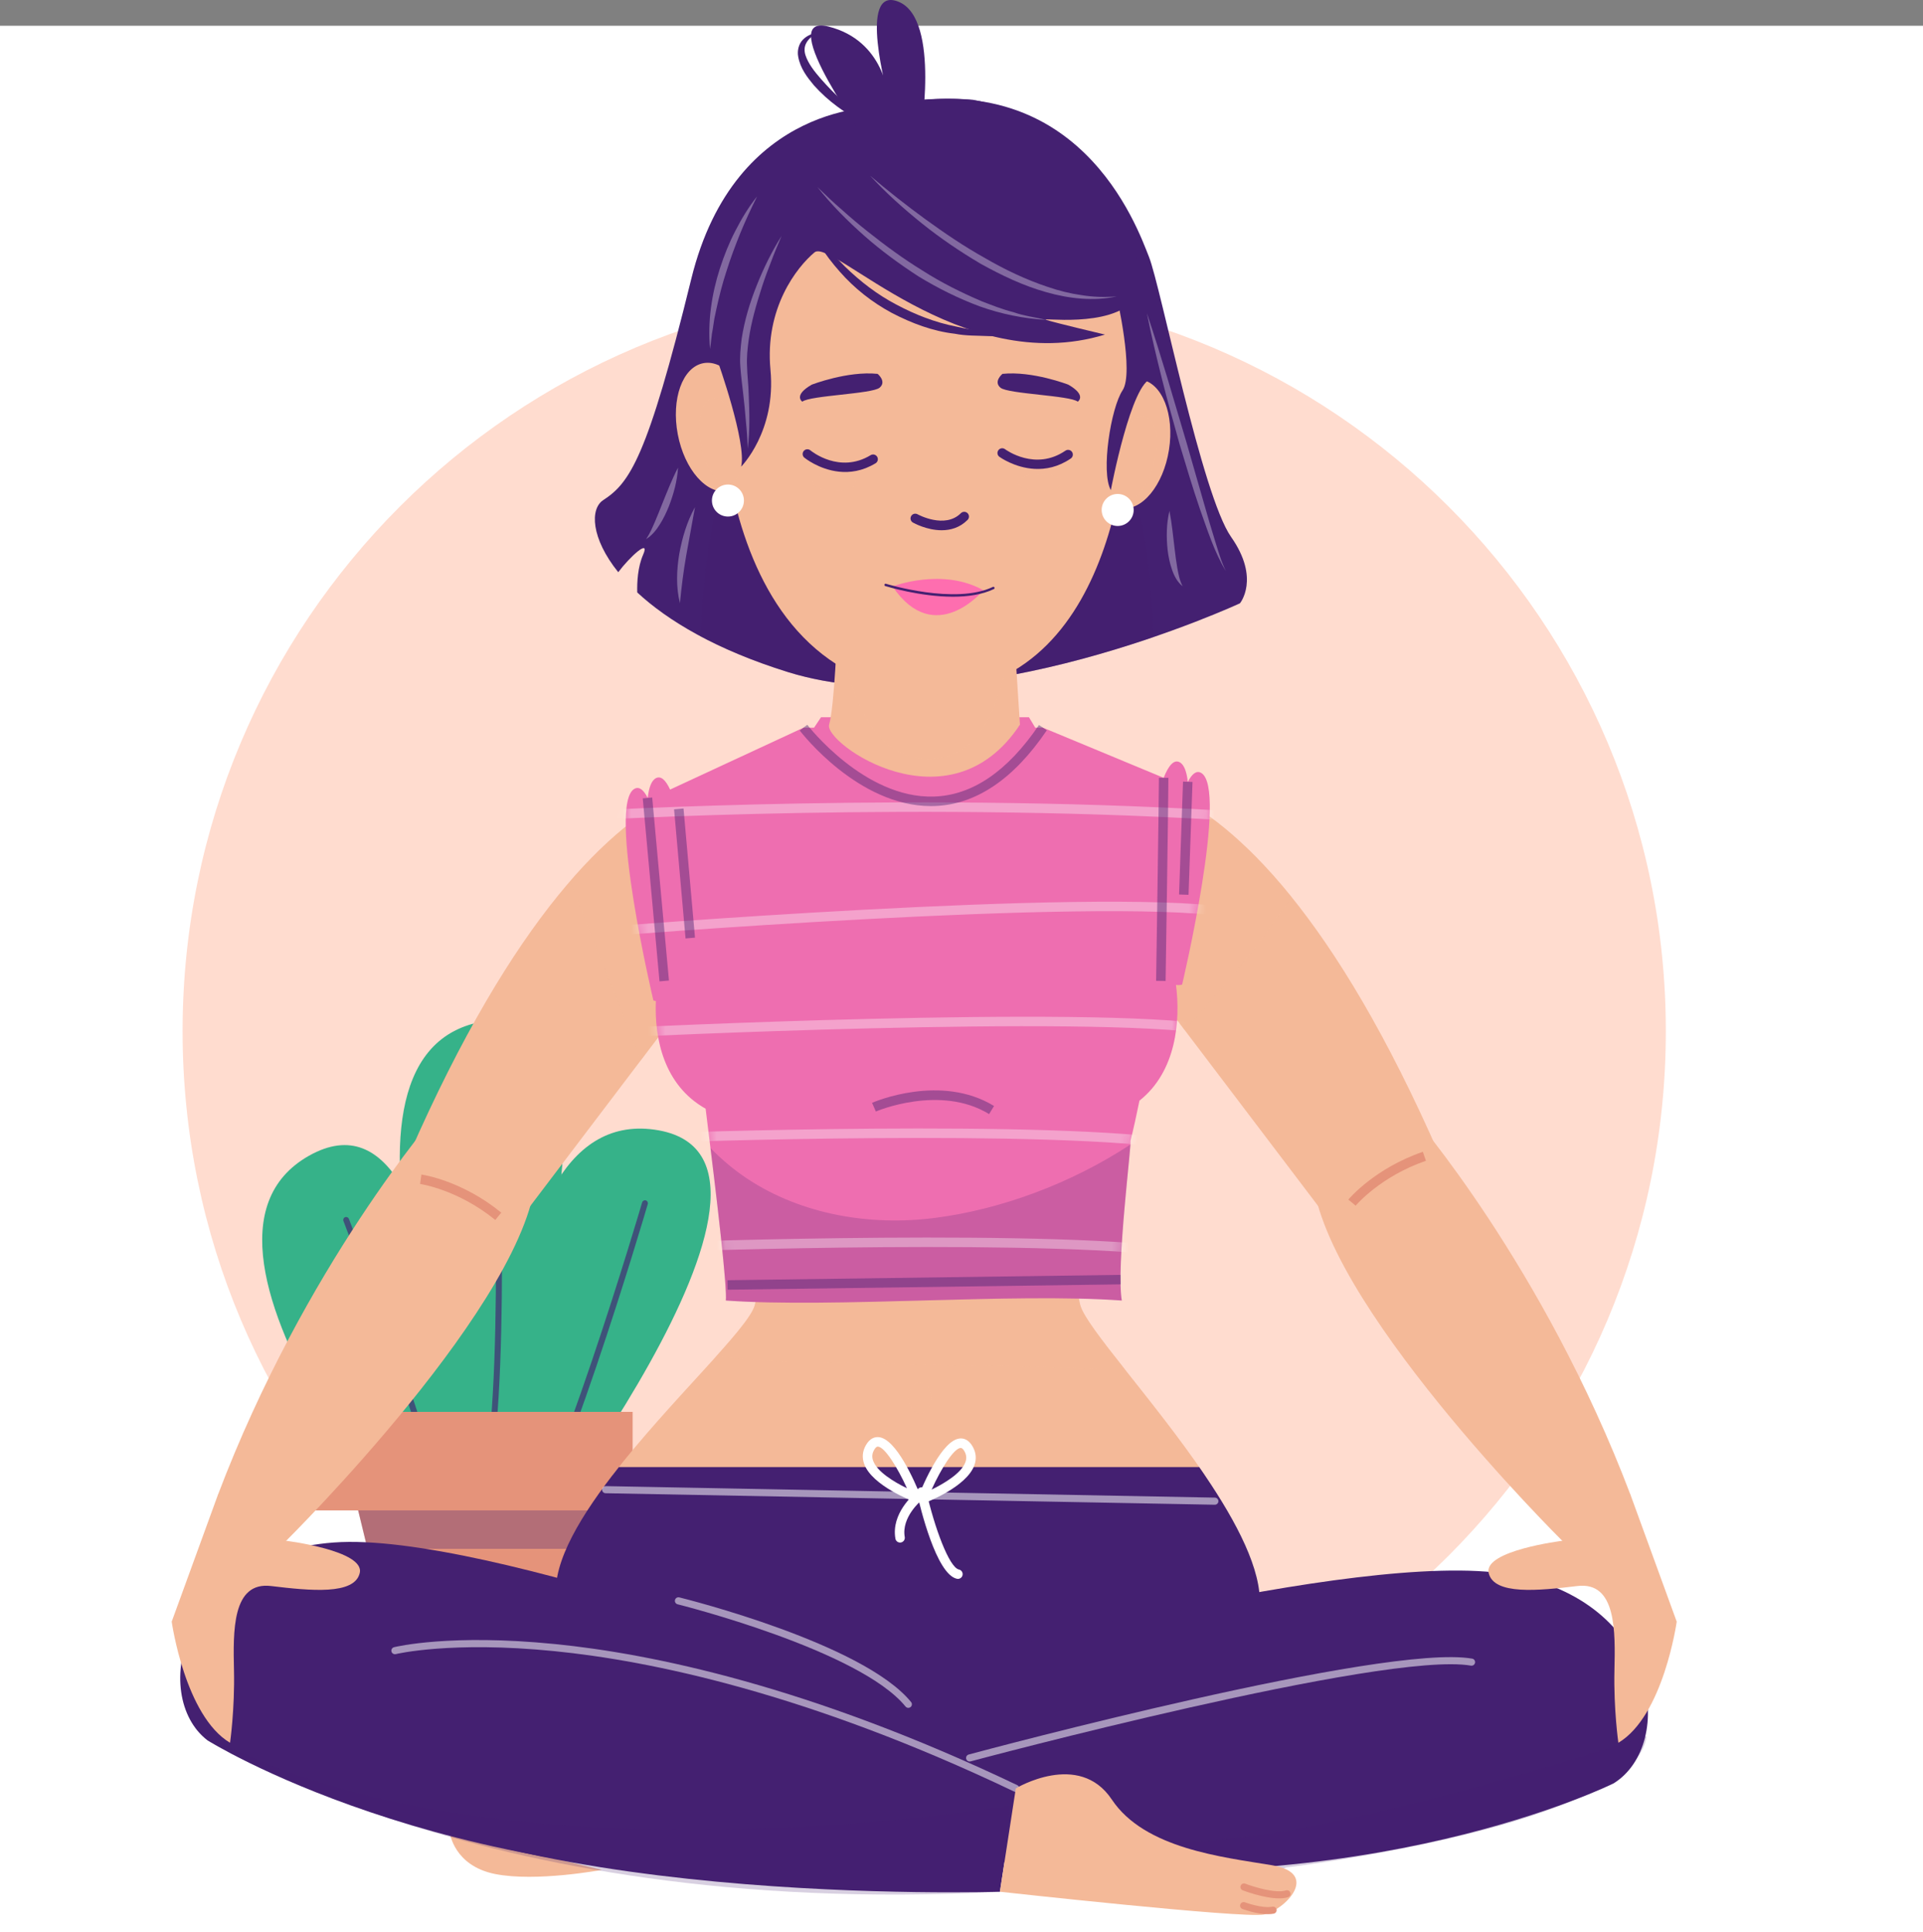 <svg width="224" height="225" viewBox="0 0 224 225" fill="none" xmlns="http://www.w3.org/2000/svg">
<rect x="0" y="0" width="224" height="225" fill="#808080" stroke="none"/>
<path d="M0 3H224V225H0V3Z" fill="white"/>
<path opacity="0.19" d="M107.656 206.464C155.367 206.464 194.043 167.787 194.043 120.077C194.043 72.367 155.367 33.69 107.656 33.69C59.946 33.69 21.269 72.367 21.269 120.077C21.269 167.787 59.946 206.464 107.656 206.464Z" fill="#FF4800"/>
<path d="M53.814 186.596C53.814 186.596 16.954 145.283 36.012 134.578C55.07 123.875 53.814 186.596 53.814 186.596Z" fill="#36B289"/>
<g opacity="0.66">
<path d="M53.744 186.93C53.597 186.899 53.481 186.773 53.472 186.615C52.852 175.681 40.132 142.519 40.004 142.185C39.936 142.008 40.024 141.811 40.2 141.743C40.376 141.677 40.574 141.764 40.641 141.939C41.168 143.306 53.529 175.535 54.155 186.577C54.165 186.765 54.021 186.927 53.833 186.938C53.803 186.938 53.773 186.937 53.744 186.93Z" fill="#442071"/>
</g>
<path d="M58.829 183.7C58.829 183.7 54.599 128.496 76.243 131.552C97.887 134.609 58.829 183.7 58.829 183.7Z" fill="#36B289"/>
<g opacity="0.66">
<path d="M58.571 183.924C58.472 183.81 58.457 183.64 58.546 183.509C64.688 174.441 74.701 140.363 74.801 140.02C74.854 139.839 75.043 139.735 75.225 139.788C75.406 139.842 75.51 140.032 75.457 140.212C75.046 141.616 65.313 174.735 59.111 183.891C59.005 184.048 58.792 184.088 58.636 183.983C58.612 183.965 58.59 183.946 58.571 183.924Z" fill="#442071"/>
</g>
<path d="M56.279 173.976C56.279 173.976 34.577 123.04 56.059 118.997C77.541 114.954 56.279 173.976 56.279 173.976Z" fill="#36B289"/>
<g opacity="0.66">
<path d="M56.106 174.27C55.975 174.194 55.907 174.037 55.949 173.885C58.861 163.326 57.422 127.838 57.407 127.481C57.4 127.291 57.546 127.133 57.735 127.125C57.924 127.118 58.082 127.264 58.09 127.452C58.151 128.915 59.548 163.406 56.608 174.066C56.558 174.249 56.37 174.355 56.188 174.305C56.159 174.296 56.132 174.285 56.106 174.27Z" fill="#442071"/>
</g>
<path d="M65.444 193.821H46.081L39.626 167.285H70.463L65.444 193.821Z" fill="#E5937A"/>
<path opacity="0.31" d="M67.99 180.364L70.463 167.285H39.626L42.807 180.364H67.99Z" fill="#442071"/>
<path d="M73.691 164.416H36.398V175.891H73.691V164.416Z" fill="#E5937A"/>
<path d="M50.835 129.799C50.835 129.799 35.505 147.372 25.364 174.133L33.329 179.432C33.329 179.432 61.948 151.095 62.462 136.504C62.462 136.504 54.956 125.331 50.835 129.799Z" fill="#F4B998"/>
<path d="M52.401 213.448C52.401 213.448 52.88 217.274 57.663 218.231C62.446 219.187 70.1 217.753 70.1 217.753L52.401 213.448Z" fill="#F4B998"/>
<path d="M76.425 189.096C76.425 189.096 92.958 196.212 103.74 209.827H113.084C113.084 209.827 127.101 188.478 138.242 186.002C138.242 186.002 134.289 166.818 108.412 167.746C108.412 167.746 80.38 164.033 76.425 189.096Z" fill="#442071"/>
<path d="M87.928 151.963C87.254 154.658 77.958 163.211 71.344 171.791H140.343C134.431 163.075 126.474 154.515 125.83 151.963C124.741 147.649 126.541 144.056 126.541 144.056H126.725C126.725 144.056 127.239 142.095 128.049 138.835C113.694 138.694 99.061 135.078 84.846 134.788C85.554 137.889 86.342 140.991 87.225 144.056C87.225 144.056 89.006 147.651 87.928 151.963Z" fill="#F4B998"/>
<path d="M72.089 170.843C67.763 176.3 64.352 181.854 64.781 186.001L109.062 194.144L135.889 189.531C135.889 189.531 146.75 186.189 146.746 186.172C146.594 181.874 143.474 176.286 139.689 170.842H72.089V170.843Z" fill="#442071"/>
<path d="M24.165 202.665C24.165 202.665 51.132 219.624 94.63 218.611C94.63 218.611 104.166 218.514 107.87 208.701C107.87 208.701 111.369 201.845 103.32 196.359C103.32 196.359 56.746 178.308 38.88 179.628C21.014 180.946 17.428 197.478 24.165 202.665Z" fill="#442071"/>
<path d="M187.973 207.67C187.973 207.67 159.353 221.955 116.182 216.774C116.182 216.774 106.705 215.762 104.055 205.643C104.055 205.643 101.297 198.486 109.884 193.799C109.884 193.799 158.127 180.31 175.763 183.336C193.399 186.364 195.223 203.156 187.973 207.67Z" fill="#442071"/>
<path d="M53.113 192.149C53.113 192.149 71.901 186.74 118.326 208.263L116.473 220.298C116.473 220.298 55.479 222.264 35.326 205.004C35.326 205.004 30.2 190.043 53.113 192.149Z" fill="#442071"/>
<path opacity="0.48" d="M108.484 162.766C108.484 163.752 107.884 164.551 107.144 164.551C106.405 164.551 105.805 163.752 105.805 162.766C105.805 161.78 106.405 160.981 107.144 160.981C107.885 160.981 108.484 161.78 108.484 162.766Z" fill="#F4B998"/>
<g opacity="0.53">
<path d="M105.806 198.885C105.686 198.885 105.566 198.833 105.484 198.733C100.108 192.133 79.14 186.875 78.929 186.823C78.707 186.767 78.571 186.542 78.626 186.321C78.682 186.1 78.901 185.966 79.127 186.018C80.001 186.235 100.578 191.397 106.127 198.208C106.272 198.386 106.245 198.647 106.068 198.792C105.99 198.854 105.897 198.885 105.806 198.885Z" fill="white"/>
</g>
<g opacity="0.53">
<path d="M118.326 208.677C118.266 208.677 118.205 208.665 118.149 208.638C94.007 197.122 75.681 193.385 64.559 192.277C52.539 191.077 46.165 192.609 46.101 192.625C45.873 192.673 45.653 192.543 45.6 192.321C45.544 192.099 45.68 191.874 45.903 191.82C46.166 191.755 52.485 190.241 64.642 191.453C75.829 192.567 94.256 196.323 118.505 207.889C118.712 207.989 118.799 208.236 118.701 208.442C118.63 208.59 118.481 208.677 118.326 208.677Z" fill="white"/>
</g>
<g opacity="0.53">
<path d="M112.948 205.132C112.765 205.132 112.597 205.01 112.547 204.826C112.488 204.605 112.62 204.377 112.839 204.317C114.811 203.788 161.25 191.36 171.484 193.152C171.709 193.19 171.861 193.405 171.82 193.631C171.782 193.854 171.569 194.005 171.341 193.967C161.28 192.228 113.536 204.988 113.056 205.118C113.018 205.128 112.983 205.132 112.948 205.132Z" fill="white"/>
</g>
<g opacity="0.53">
<path d="M141.51 175.23C141.508 175.23 141.504 175.23 141.502 175.23L70.54 173.891C70.312 173.886 70.129 173.697 70.134 173.468C70.138 173.24 70.292 173.07 70.556 173.062L141.518 174.401C141.746 174.406 141.929 174.595 141.924 174.823C141.921 175.05 141.736 175.23 141.51 175.23Z" fill="white"/>
</g>
<path d="M106.699 174.922C106.634 174.922 106.568 174.911 106.504 174.887C106.303 174.812 101.578 173.015 100.663 170.481C100.394 169.734 100.461 168.998 100.863 168.295C101.335 167.466 101.922 167.324 102.337 167.357C104.389 167.499 106.586 172.605 107.21 174.166C107.292 174.369 107.245 174.601 107.092 174.757C106.988 174.863 106.845 174.922 106.699 174.922ZM102.247 168.457C102.111 168.457 101.969 168.586 101.824 168.842C101.586 169.256 101.548 169.669 101.705 170.104C102.167 171.386 104.157 172.591 105.645 173.31C104.517 170.832 103.062 168.514 102.261 168.458C102.257 168.457 102.252 168.457 102.247 168.457Z" fill="white"/>
<path d="M107.068 174.912C106.915 174.756 106.869 174.524 106.95 174.321C107.574 172.76 109.771 167.654 111.824 167.512C112.238 167.479 112.826 167.621 113.298 168.45C113.7 169.152 113.768 169.888 113.497 170.636C112.582 173.171 107.857 174.969 107.657 175.042C107.593 175.066 107.528 175.077 107.462 175.077C107.317 175.078 107.173 175.021 107.068 174.912ZM111.901 168.615C111.099 168.671 109.645 170.989 108.517 173.467C110.005 172.749 111.996 171.544 112.458 170.263C112.615 169.828 112.577 169.415 112.339 169C112.193 168.744 112.051 168.615 111.914 168.615C111.91 168.614 111.904 168.614 111.901 168.615Z" fill="white"/>
<path d="M104.843 179.635C104.58 179.635 104.347 179.446 104.301 179.179C103.78 176.229 106.487 173.987 106.602 173.893C106.84 173.701 107.188 173.737 107.378 173.972C107.571 174.209 107.535 174.556 107.3 174.749C107.276 174.768 104.981 176.681 105.388 178.987C105.441 179.287 105.239 179.574 104.939 179.627C104.908 179.633 104.876 179.635 104.843 179.635Z" fill="white"/>
<path d="M111.582 183.866C111.545 183.866 111.505 183.862 111.467 183.854C109.05 183.336 107.166 175.451 106.813 173.875C106.747 173.577 106.934 173.282 107.232 173.215C107.533 173.151 107.825 173.336 107.892 173.634C108.835 177.839 110.558 182.53 111.698 182.773C111.997 182.837 112.187 183.131 112.122 183.428C112.067 183.689 111.838 183.866 111.582 183.866Z" fill="white"/>
<path opacity="0.21" d="M22.574 201.242C22.574 201.242 54.127 223.589 116.473 220.297L117.618 210.282C117.618 210.282 55.724 220.714 22.574 201.242Z" fill="#442071"/>
<path opacity="0.21" d="M149.841 217.469C149.841 217.469 190.641 212.601 191.8 202.169C191.8 202.169 144.741 217.932 131.528 213.76C131.528 213.76 144.51 219.555 149.841 217.469Z" fill="#442071"/>
<path d="M118.326 208.263C118.326 208.263 125.682 203.818 129.508 209.558C133.335 215.297 142.423 216.254 148.164 217.211C153.903 218.167 149.599 222.473 147.207 222.95C144.815 223.429 116.473 220.297 116.473 220.297L118.326 208.263Z" fill="#F4B998"/>
<path d="M149.002 221.071C147.224 221.071 144.877 220.178 144.757 220.131C144.544 220.049 144.438 219.81 144.52 219.596C144.601 219.383 144.838 219.274 145.055 219.358C145.969 219.709 148.594 220.532 149.782 220.143C149.999 220.066 150.233 220.188 150.305 220.405C150.377 220.623 150.26 220.856 150.042 220.928C149.741 221.03 149.384 221.071 149.002 221.071Z" fill="#E5937A"/>
<path d="M147.692 222.91C146.356 222.91 144.799 222.332 144.72 222.304C144.506 222.223 144.398 221.985 144.478 221.77C144.559 221.556 144.797 221.45 145.012 221.527C145.032 221.535 147.028 222.276 148.212 222.036C148.431 221.994 148.654 222.138 148.7 222.362C148.744 222.586 148.598 222.804 148.374 222.85C148.158 222.892 147.929 222.91 147.692 222.91Z" fill="#E5937A"/>
<path d="M91.58 91.134C91.58 91.134 69.936 79.837 45.363 139.878C45.363 139.878 50.946 149.362 56.482 147.408L86.025 108.479C86.027 108.48 99.904 93.928 91.58 91.134Z" fill="#F4B998"/>
<path opacity="0.48" d="M87.927 151.963C87.648 153.082 85.87 155.221 83.426 157.942C86.821 158.27 90.219 158.595 93.635 158.653C101.951 158.794 110.268 158.94 118.582 159.134C122.734 159.232 126.886 159.345 131.038 159.474C128.265 155.97 126.148 153.227 125.828 151.963C124.739 147.649 126.539 144.056 126.539 144.056H126.723C126.723 144.056 127.237 142.095 128.047 138.835C113.692 138.694 99.059 135.078 84.845 134.788C85.552 137.889 86.34 140.991 87.223 144.056C87.223 144.056 89.005 147.651 87.927 151.963Z" fill="#F4B998"/>
<path d="M25.363 174.132L20 188.845C20 188.845 21.543 199.828 26.797 202.95C26.797 202.95 27.357 199.049 27.256 194.515C27.154 189.981 27.023 184.151 31.572 184.696C36.121 185.242 41.317 185.774 41.907 183.168C42.496 180.562 33.327 179.429 33.327 179.429C33.327 179.429 29 169.178 25.363 174.132Z" fill="#F4B998"/>
<path d="M164.478 129.799C164.478 129.799 179.809 147.372 189.95 174.133L181.985 179.432C181.985 179.432 153.366 151.095 152.852 136.504C152.852 136.504 160.357 125.331 164.478 129.799Z" fill="#F4B998"/>
<path d="M123.733 91.134C123.733 91.134 145.377 79.837 169.95 139.878C169.95 139.878 164.366 149.362 158.83 147.408L129.288 108.479C129.288 108.479 115.41 93.928 123.733 91.134Z" fill="#F4B998"/>
<path opacity="0.33" d="M91.58 91.134C91.58 91.134 81.076 85.66 66.398 102.627C69.114 109.592 71.968 116.505 74.639 123.484L86.027 108.48C86.027 108.48 99.904 93.928 91.58 91.134Z" fill="#F4B998"/>
<path opacity="0.33" d="M150.441 104.452C134.969 85.272 123.732 91.134 123.732 91.134C115.409 93.928 129.286 108.48 129.286 108.48L137.968 119.92C142.594 115.145 146.686 109.925 150.441 104.452Z" fill="#F4B998"/>
<path d="M189.95 174.132L195.312 188.845C195.312 188.845 193.769 199.828 188.515 202.95C188.515 202.95 187.955 199.049 188.057 194.515C188.159 189.981 188.289 184.151 183.74 184.696C179.192 185.242 173.996 185.774 173.406 183.168C172.816 180.562 181.986 179.429 181.986 179.429C181.986 179.429 186.312 169.178 189.95 174.132Z" fill="#F4B998"/>
<path d="M139.886 89.988C139.341 89.704 138.832 90.145 138.362 91.056C138.23 89.865 137.933 89.035 137.408 88.762C136.729 88.409 136.109 89.169 135.548 90.577L121.48 84.737H120.589C120.189 84.063 119.929 83.63 119.86 83.527H95.635C95.566 83.631 95.277 84.063 94.828 84.737H93.597L78.057 91.948C77.552 90.858 77 90.311 76.404 90.62C75.88 90.893 75.582 91.723 75.45 92.914C74.98 92.002 74.472 91.562 73.926 91.846C70.667 93.541 76.11 116.509 76.11 116.509C76.11 116.509 76.222 116.551 76.397 116.569C76.219 120.936 77.321 126.374 82.195 129.114C83.597 140.276 84.715 150.004 84.549 151.449C97.25 152.341 117.973 150.537 130.673 151.449C129.981 147.507 131.878 132.85 131.676 132.898C132.043 131.418 132.394 129.833 132.728 128.175C137.043 124.765 137.516 118.832 136.984 114.689C137.412 114.769 137.702 114.651 137.702 114.651C137.702 114.651 143.144 91.684 139.886 89.988Z" fill="#EE6EB0"/>
<path opacity="0.21" d="M131.68 133.281C124.694 137.875 116.502 140.853 108.905 141.828C101.433 142.79 93.386 141.471 87.027 137.25C85.438 136.196 84.03 135 82.763 133.694C83.884 142.833 84.691 150.206 84.55 151.449C97.25 152.341 117.973 150.537 130.674 151.449C130.049 147.892 131.534 135.597 131.68 133.281Z" fill="#442071"/>
<path d="M143.407 62.532C139.99 57.668 135.206 33.348 133.838 29.914C132.471 26.48 125.635 7.024 102.737 12.46C102.737 12.46 85.648 11.602 80.521 32.488C75.395 53.376 73.344 56.237 70.268 58.239C68.717 59.249 68.821 62.659 72.016 66.635C73.35 64.854 75.77 62.639 74.917 64.589C74.283 66.038 74.197 67.811 74.229 68.991C77.742 72.252 83.357 75.646 91.8 78.269C112.99 84.85 144.432 70.258 144.432 70.258C144.432 70.258 146.825 67.397 143.407 62.532Z" fill="#442071"/>
<path opacity="0.37" d="M129.378 47.342C126.738 39.929 123.216 32.811 119.347 25.968C117.74 23.128 116.034 20.343 113.6 18.126C111.733 16.424 109.546 15.905 107.356 15.053C94.361 21.079 88.085 40.064 84.807 52.657C82.983 59.665 81.864 66.867 81.569 74.086C84.389 75.591 87.769 77.019 91.799 78.272C105.439 82.508 123.318 77.972 134.333 74.201C134.232 65.265 132.604 56.4 129.378 47.342Z" fill="#442071"/>
<path d="M97.531 73.221C97.531 73.221 97.213 82.248 96.578 84.388C95.943 86.526 110.551 96.885 118.808 84.388L118.173 74.552C118.173 74.552 102.614 62.054 97.531 73.221Z" fill="#F4B998"/>
<path opacity="0.48" d="M107.945 88.364C114.795 88.528 117.055 80.845 117.8 73.041C112.982 70.108 101.916 64.64 97.582 73.124C98.669 79.418 101.023 88.197 107.945 88.364Z" fill="#F4B998"/>
<path d="M131.928 38.86C131.928 25.176 121.196 14.084 107.957 14.084C94.717 14.084 83.985 25.176 83.985 38.86C83.985 39.11 83.996 39.357 84.003 39.605C83.975 39.663 83.939 39.72 83.912 39.779C83.912 39.779 81.012 78.651 108.098 80.778V80.862C108.347 80.855 108.588 80.837 108.833 80.823C109.099 80.838 109.363 80.855 109.635 80.862V80.764C130.623 78.846 131.825 50.487 131.718 42.101C131.851 41.04 131.928 39.96 131.928 38.86Z" fill="#F4B998"/>
<path d="M87.728 48.905C88.507 53.016 87.173 56.72 84.749 57.18C82.325 57.64 79.728 54.679 78.949 50.569C78.17 46.458 79.504 42.753 81.928 42.293C84.352 41.833 86.949 44.793 87.728 48.905Z" fill="#F4B998"/>
<path opacity="0.48" d="M86.294 50.93C86.82 53.698 86.2 56.141 84.912 56.385C83.624 56.63 82.154 54.583 81.629 51.815C81.104 49.047 81.723 46.604 83.011 46.361C84.299 46.115 85.769 48.162 86.294 50.93Z" fill="#F4B998"/>
<path d="M136.168 52.391C135.514 56.525 133.009 59.563 130.572 59.178C128.135 58.793 126.688 55.13 127.341 50.998C127.994 46.865 130.499 43.826 132.937 44.211C135.374 44.596 136.821 48.258 136.168 52.391Z" fill="#F4B998"/>
<path opacity="0.48" d="M134.41 54.124C133.641 56.85 131.961 58.763 130.658 58.395C129.355 58.027 128.922 55.518 129.692 52.792C130.462 50.065 132.142 48.154 133.445 48.522C134.748 48.889 135.18 51.397 134.41 54.124Z" fill="#F4B998"/>
<path d="M83.597 42.038C83.597 42.038 87.014 51.608 86.331 54.342C86.331 54.342 90.432 50.24 89.748 43.063C89.064 35.886 92.824 31.102 94.875 29.392C96.927 27.683 111.964 44.089 128.711 38.962C128.711 38.962 122.901 37.594 121.875 37.253C120.85 36.912 129.395 38.279 132.128 34.861C134.862 31.443 128.369 14.355 113.332 11.621C113.332 11.621 79.154 7.861 83.597 42.038Z" fill="#442071"/>
<path d="M130.078 34.519C130.078 34.519 132.129 43.405 130.762 45.456C129.395 47.506 128.217 54.976 129.395 57.077C129.395 57.077 131.787 44.432 134.18 44.09C136.572 43.747 132.47 25.976 130.078 34.519Z" fill="#442071"/>
<path d="M93.774 25.132C94.427 26.226 95.13 27.275 95.93 28.25C96.314 28.747 96.729 29.22 97.13 29.7C97.567 30.151 97.985 30.617 98.433 31.052C100.223 32.792 102.212 34.321 104.411 35.47C106.591 36.633 108.928 37.552 111.38 38.029C113.817 38.616 116.338 38.69 118.888 38.782C118.258 38.864 117.626 38.937 116.989 38.996C116.353 39.037 115.713 39.178 115.074 39.138C113.796 39.075 112.497 39.121 111.228 38.865C108.654 38.572 106.178 37.639 103.884 36.441C101.595 35.213 99.525 33.58 97.822 31.637C96.106 29.71 94.674 27.522 93.774 25.132Z" fill="#442071"/>
<path d="M101.419 17.037C101.419 17.037 89.933 1.448 96.497 3.09C103.06 4.73 103.47 11.294 103.47 11.294C103.47 11.294 99.778 -1.834 104.701 0.218C109.623 2.269 107.162 16.216 107.162 16.216C107.162 16.216 102.649 20.319 101.419 17.037Z" fill="#442071"/>
<path d="M100.695 14.316C99.574 13.809 98.538 13.156 97.555 12.427C96.569 11.701 95.652 10.877 94.819 9.95C94.028 9.001 93.221 7.966 92.978 6.596C92.844 5.927 93.032 5.122 93.517 4.627C94 4.132 94.613 3.903 95.212 3.789C94.7 4.127 94.211 4.489 93.95 4.955C93.678 5.41 93.665 5.916 93.822 6.416C94.146 7.419 94.889 8.352 95.649 9.221C97.197 10.979 98.987 12.566 100.695 14.316Z" fill="#442071"/>
<path d="M86.657 58.289C86.657 59.319 85.823 60.154 84.793 60.154C83.764 60.154 82.928 59.32 82.928 58.289C82.928 57.26 83.763 56.425 84.793 56.425C85.823 56.425 86.657 57.259 86.657 58.289Z" fill="white"/>
<path d="M130.191 61.251C131.221 61.251 132.056 60.416 132.056 59.386C132.056 58.357 131.221 57.522 130.191 57.522C129.161 57.522 128.327 58.357 128.327 59.386C128.327 60.416 129.161 61.251 130.191 61.251Z" fill="white"/>
<path opacity="0.33" d="M95.21 21.774C96.151 22.691 97.096 23.597 98.092 24.448C99.064 25.323 100.063 26.165 101.088 26.974C103.13 28.598 105.232 30.143 107.452 31.503C109.644 32.909 111.977 34.067 114.366 35.09C115.579 35.554 116.79 36.041 118.055 36.355C119.291 36.798 120.592 36.941 121.875 37.252C119.251 37.105 116.636 36.573 114.138 35.684C111.656 34.766 109.276 33.578 107.015 32.205C104.797 30.765 102.657 29.207 100.679 27.46C98.708 25.71 96.835 23.844 95.21 21.774Z" fill="white"/>
<path opacity="0.33" d="M101.352 20.457C103.446 22.235 105.596 23.933 107.808 25.541C110.021 27.143 112.281 28.682 114.66 30.009C117.01 31.381 119.475 32.556 122.05 33.413C123.332 33.856 124.655 34.185 125.998 34.372C127.34 34.59 128.709 34.634 130.079 34.519C127.377 35.097 124.522 34.785 121.863 34.022C119.184 33.271 116.667 32.064 114.249 30.727C111.868 29.319 109.574 27.771 107.424 26.046C105.275 24.319 103.213 22.484 101.352 20.457Z" fill="white"/>
<path opacity="0.33" d="M88.193 22.869C87.49 24.28 86.833 25.696 86.24 27.136C85.656 28.58 85.108 30.033 84.645 31.514C84.153 32.986 83.778 34.491 83.444 36.007L83.204 37.149L83.029 38.304C82.862 39.072 82.847 39.853 82.71 40.635C82.417 37.492 82.887 34.275 83.856 31.263C84.349 29.756 84.931 28.276 85.664 26.871C86.387 25.464 87.2 24.099 88.193 22.869Z" fill="white"/>
<path opacity="0.33" d="M91.043 27.476C90.626 28.46 90.204 29.438 89.837 30.437C89.444 31.424 89.076 32.42 88.751 33.429C88.103 35.443 87.509 37.477 87.213 39.551C87.076 40.585 86.958 41.629 87.022 42.659C87.04 43.689 87.186 44.78 87.209 45.842C87.301 47.977 87.368 50.129 87.097 52.258C87.067 51.189 86.992 50.128 86.885 49.068C86.802 48.007 86.696 46.948 86.574 45.891C86.457 44.825 86.313 43.799 86.24 42.699C86.15 41.598 86.266 40.508 86.395 39.429C86.725 37.279 87.358 35.204 88.158 33.211C88.955 31.217 89.899 29.285 91.043 27.476Z" fill="white"/>
<path opacity="0.33" d="M78.981 54.452C78.885 56.02 78.472 57.522 77.911 58.972C77.62 59.692 77.282 60.401 76.861 61.066C76.45 61.727 75.932 62.375 75.252 62.786C75.701 62.145 75.983 61.452 76.289 60.763C76.578 60.068 76.872 59.374 77.141 58.667C77.713 57.261 78.258 55.841 78.981 54.452Z" fill="white"/>
<path opacity="0.33" d="M80.956 59.057L79.942 64.638C79.615 66.489 79.388 68.326 79.201 70.242C78.731 68.365 78.812 66.388 79.126 64.498C79.469 62.608 80.019 60.746 80.956 59.057Z" fill="white"/>
<path opacity="0.33" d="M133.591 36.468C134.434 38.956 135.202 41.463 135.966 43.97L138.202 51.506L140.371 59.057C140.723 60.318 141.1 61.572 141.485 62.822C141.88 64.068 142.219 65.339 142.801 66.514C141.43 64.256 140.648 61.712 139.762 59.25C138.912 56.765 138.164 54.248 137.406 51.737C136.707 49.208 135.99 46.686 135.353 44.14C134.717 41.595 134.104 39.044 133.591 36.468Z" fill="white"/>
<path opacity="0.33" d="M136.223 59.495C136.517 61.005 136.651 62.487 136.833 63.959C136.91 64.696 137.02 65.423 137.138 66.146C137.275 66.866 137.4 67.587 137.758 68.267C137.139 67.786 136.757 67.038 136.513 66.312C136.256 65.578 136.105 64.816 136.011 64.056C135.849 62.533 135.866 60.997 136.223 59.495Z" fill="white"/>
<path d="M94.553 44.796C94.553 44.796 98.72 43.177 102.229 43.537C102.229 43.537 103.326 44.436 102.449 45.156C101.572 45.876 94.334 46.055 93.457 46.775C93.457 46.775 92.36 46.055 94.553 44.796Z" fill="#442071"/>
<path d="M124.446 44.796C124.446 44.796 120.279 43.177 116.77 43.537C116.77 43.537 115.673 44.436 116.55 45.156C117.427 45.876 124.665 46.055 125.542 46.775C125.542 46.775 126.639 46.055 124.446 44.796Z" fill="#442071"/>
<path d="M97.716 54.926C95.381 54.673 93.719 53.316 93.693 53.294C93.459 53.1 93.428 52.752 93.623 52.518C93.816 52.282 94.165 52.25 94.401 52.446C94.538 52.559 97.802 55.196 101.416 53.005C101.677 52.847 102.017 52.929 102.176 53.19C102.333 53.451 102.251 53.791 101.99 53.949C100.468 54.87 98.991 55.063 97.716 54.926Z" fill="#442071"/>
<path d="M120.517 54.602C118.172 54.478 116.438 53.213 116.411 53.194C116.166 53.012 116.116 52.667 116.299 52.423C116.479 52.178 116.825 52.126 117.071 52.309C117.213 52.414 120.618 54.87 124.105 52.483C124.357 52.312 124.701 52.375 124.874 52.627C125.045 52.878 124.982 53.222 124.729 53.395C123.263 54.398 121.798 54.67 120.517 54.602Z" fill="#442071"/>
<path d="M109.688 61.748C107.962 61.748 106.442 60.91 106.344 60.855C106.079 60.705 105.985 60.369 106.133 60.103C106.282 59.836 106.618 59.741 106.884 59.891C106.917 59.909 110.06 61.63 111.926 59.763C112.142 59.547 112.491 59.547 112.707 59.763C112.923 59.98 112.923 60.328 112.707 60.544C111.796 61.457 110.706 61.748 109.688 61.748Z" fill="#442071"/>
<path d="M103.964 68.291C103.964 68.291 109.795 66.049 114.548 68.74C114.548 68.74 108.898 75.557 103.964 68.291Z" fill="#FE6EAF"/>
<path d="M111.003 69.489C107.179 69.489 103.347 68.316 103.117 68.245C103.043 68.222 103.004 68.145 103.026 68.072C103.049 67.998 103.126 67.959 103.198 67.981C103.278 68.005 111.269 70.451 115.655 68.347C115.719 68.314 115.805 68.342 115.838 68.411C115.871 68.48 115.843 68.563 115.773 68.596C114.396 69.257 112.7 69.489 111.003 69.489Z" fill="#442071"/>
<path opacity="0.48" d="M99.75 56.184C99.75 56.728 98.606 57.171 97.194 57.171C95.782 57.171 94.638 56.729 94.638 56.184C94.638 55.638 95.782 55.198 97.194 55.198C98.606 55.198 99.75 55.639 99.75 56.184Z" fill="#F4B998"/>
<path opacity="0.48" d="M123.696 56.184C123.696 56.728 122.552 57.171 121.14 57.171C119.729 57.171 118.584 56.729 118.584 56.184C118.584 55.638 119.729 55.198 121.14 55.198C122.552 55.198 123.696 55.639 123.696 56.184Z" fill="#F4B998"/>
<mask id="mask0_378_67" style="mask-type:luminance" maskUnits="userSpaceOnUse" x="72" y="83" width="69" height="69">
<path d="M139.886 89.988C139.341 89.704 138.832 90.145 138.362 91.056C138.23 89.865 137.933 89.035 137.408 88.762C136.729 88.409 136.109 89.169 135.548 90.577L121.48 84.737H120.589C120.189 84.063 119.929 83.63 119.86 83.527H95.635C95.566 83.631 95.277 84.063 94.828 84.737H93.597L78.057 91.948C77.552 90.858 77 90.311 76.404 90.62C75.88 90.893 75.582 91.723 75.45 92.914C74.98 92.002 74.472 91.562 73.926 91.846C70.667 93.541 76.11 116.509 76.11 116.509C76.11 116.509 76.222 116.551 76.397 116.569C76.219 120.936 77.321 126.374 82.195 129.114C83.597 140.276 84.715 150.004 84.549 151.449C97.25 152.341 117.973 150.537 130.673 151.449C129.981 147.507 131.878 132.85 131.676 132.898C132.043 131.418 132.394 129.833 132.728 128.175C137.043 124.765 137.516 118.832 136.984 114.689C137.412 114.769 137.702 114.651 137.702 114.651C137.702 114.651 143.144 91.684 139.886 89.988Z" fill="white"/>
</mask>
<g mask="url(#mask0_378_67)">
<g opacity="0.61">
<g opacity="0.58">
<path d="M145.88 95.727C108.325 93.188 68.751 95.516 68.356 95.539L68.289 94.436C68.686 94.413 108.33 92.081 145.956 94.624L145.88 95.727Z" fill="white"/>
</g>
<g opacity="0.58">
<path d="M69.762 109.094L69.671 107.994C70.248 107.946 127.404 103.334 142.99 105.659L142.828 106.75C127.358 104.453 70.335 109.05 69.762 109.094Z" fill="white"/>
</g>
<g opacity="0.58">
<path d="M72.418 120.793L72.364 119.691C72.905 119.662 126.734 117.039 141.325 119.361L141.152 120.454C126.67 118.148 72.959 120.767 72.418 120.793Z" fill="white"/>
</g>
<g opacity="0.58">
<path d="M137.819 133.92C122.798 131.401 77.177 133.043 76.718 133.06L76.677 131.955C77.139 131.938 122.873 130.292 138.003 132.829L137.819 133.92Z" fill="white"/>
</g>
<g opacity="0.58">
<path d="M138.823 146.619C123.801 144.101 78.179 145.743 77.721 145.761L77.681 144.656C78.141 144.639 123.874 142.991 139.006 145.529L138.823 146.619Z" fill="white"/>
</g>
</g>
</g>
<g opacity="0.66">
<g opacity="0.66">
<path d="M108.436 93.87C100.006 93.87 93.44 85.437 93.16 85.073L94.036 84.4C94.103 84.487 100.688 93.013 108.78 92.76C113.25 92.626 117.369 89.822 121.023 84.428L121.937 85.047C118.073 90.755 113.654 93.722 108.808 93.865C108.684 93.869 108.56 93.87 108.436 93.87Z" fill="#442071"/>
</g>
<g opacity="0.66">
<path d="M75.971 92.872L74.871 92.973L76.823 114.284L77.923 114.183L75.971 92.872Z" fill="#442071"/>
</g>
<g opacity="0.66">
<path d="M79.62 94.15L78.519 94.248L79.856 109.287L80.956 109.19L79.62 94.15Z" fill="#442071"/>
</g>
<g opacity="0.66">
<path d="M135.774 114.235L134.669 114.218C134.673 114.001 135.003 92.478 134.995 90.582L136.1 90.576C136.109 92.484 135.789 113.348 135.774 114.235Z" fill="#442071"/>
</g>
<g opacity="0.66">
<path d="M137.803 91.021L137.342 104.164L138.447 104.203L138.909 91.059L137.803 91.021Z" fill="#442071"/>
</g>
<g opacity="0.66">
<path d="M115.216 129.737C109.511 126.249 102.097 129.405 102.021 129.439L101.581 128.425C101.904 128.284 109.604 125.012 115.791 128.794L115.216 129.737Z" fill="#442071"/>
</g>
<g opacity="0.66">
<path d="M130.524 148.462L84.735 149.085L84.75 150.19L130.539 149.567L130.524 148.462Z" fill="#442071"/>
</g>
</g>
<path d="M57.693 142.07C53.352 138.527 48.977 137.878 48.935 137.873L49.088 136.778C49.279 136.805 53.809 137.479 58.392 141.214L57.693 142.07Z" fill="#E5937A"/>
<path d="M166.098 135.176C160.798 136.994 157.939 140.369 157.912 140.402L157.062 139.694C157.187 139.546 160.147 136.054 165.739 134.13L166.098 135.176Z" fill="#E5937A"/>
</svg>
